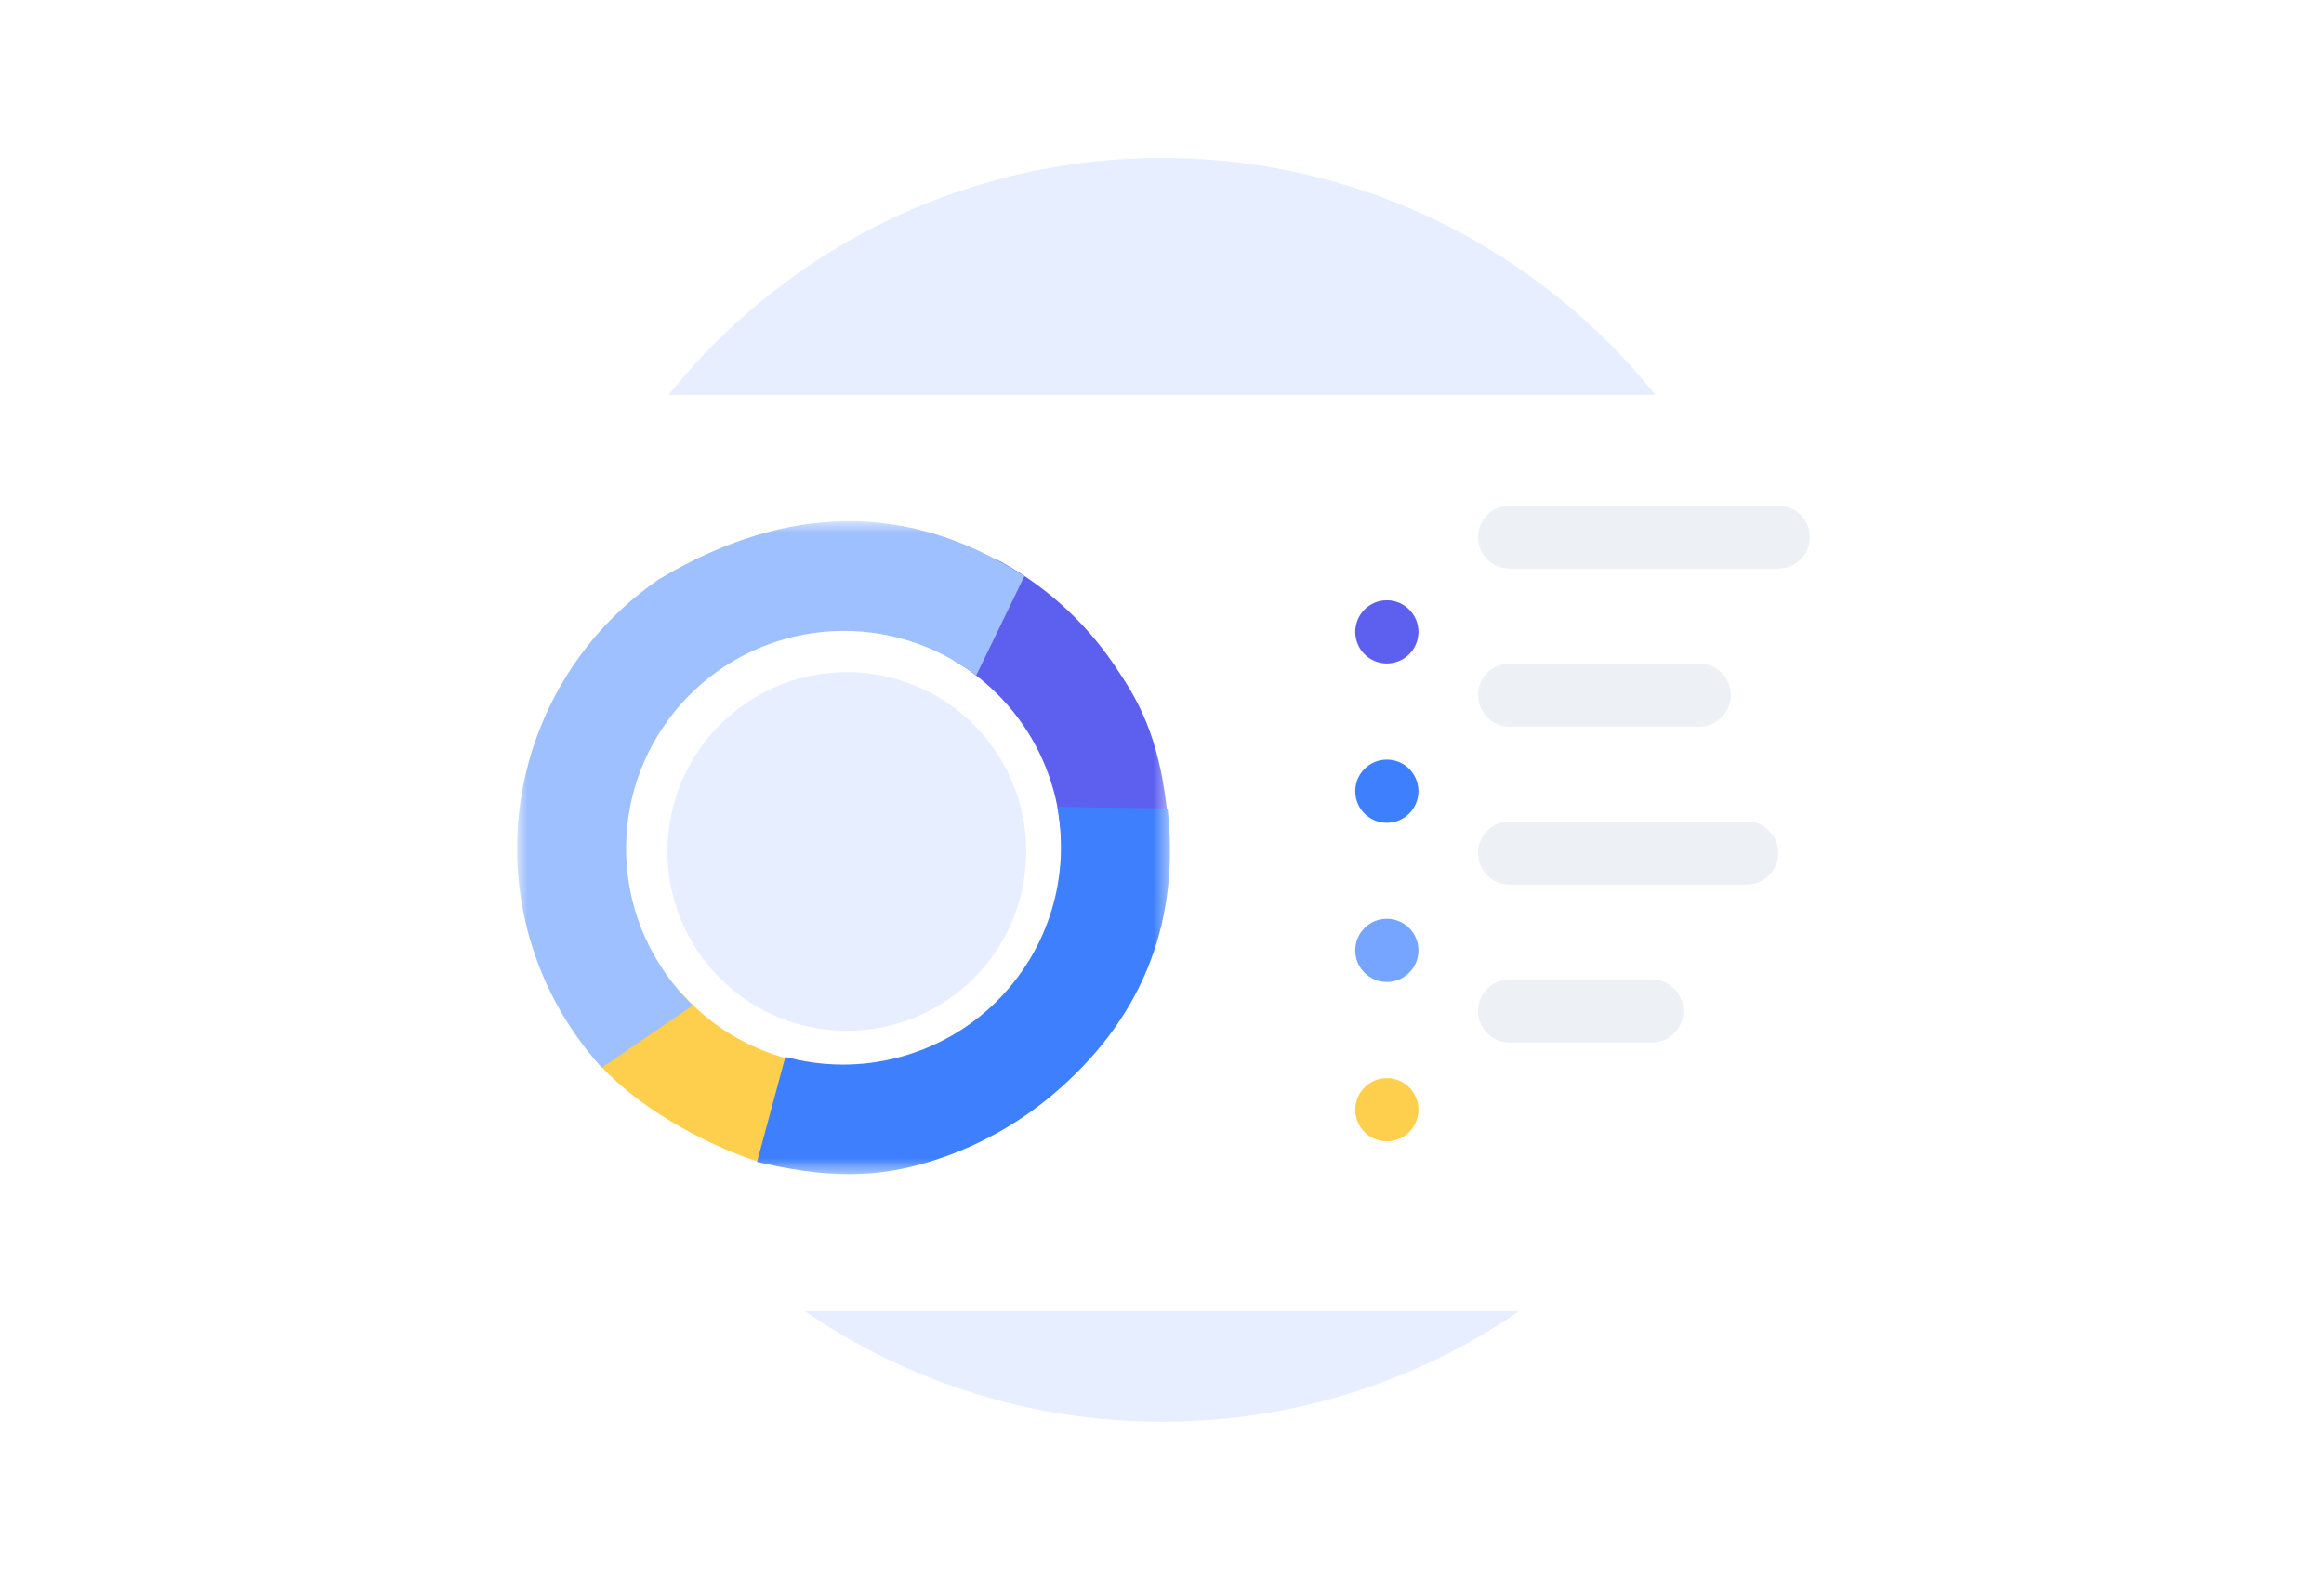 <svg width="130" height="89" viewBox="0 0 130 89" fill="none" xmlns="http://www.w3.org/2000/svg">
<path d="M65 79.552C84.526 79.552 100.356 63.722 100.356 44.195C100.356 24.669 84.526 8.839 65 8.839C45.473 8.839 29.644 24.669 29.644 44.195C29.644 63.722 45.473 79.552 65 79.552Z" fill="#E6EEFF"/>
<g filter="url(#filter0_dd_4_10856)">
<path d="M103.008 16.794H28.76C24.854 16.794 21.689 19.96 21.689 23.865V60.989C21.689 64.895 24.854 68.061 28.76 68.061H103.008C106.913 68.061 110.079 64.895 110.079 60.989V23.865C110.079 19.96 106.913 16.794 103.008 16.794Z" fill="white"/>
<mask id="mask0_4_10856" style="mask-type:luminance" maskUnits="userSpaceOnUse" x="28" y="23" width="38" height="38">
<path d="M65.449 23.866H28.925V60.39H65.449V23.866Z" fill="white"/>
</mask>
<g mask="url(#mask0_4_10856)">
<path d="M62.292 31.851C60.599 29.369 58.319 27.342 55.654 25.951C55.739 27.015 55.571 28.083 55.164 29.07C54.758 30.056 54.124 30.933 53.315 31.629C55.398 32.842 57.074 34.644 58.133 36.808C59.191 38.971 59.585 41.4 59.262 43.787C59.602 43.632 59.959 43.522 60.327 43.459L61.046 43.424C61.327 43.021 61.602 42.606 61.859 42.186C62.024 41.819 62.22 41.468 62.444 41.134C62.514 40.988 62.584 40.848 62.649 40.708C63.199 39.539 64.269 40.416 65.269 39.943C64.795 35.801 63.655 33.838 62.292 31.851Z" fill="#5D5FEF"/>
<path d="M44.91 58.082H45.068C44.992 57.708 44.91 57.34 44.805 56.966C44.764 56.808 44.711 56.651 44.67 56.493V56.452L44.249 55.12C44.132 54.742 44.089 54.346 44.12 53.952C41.811 53.347 39.732 52.075 38.143 50.295C37.09 51.399 35.899 52.363 34.599 53.163C34.155 53.453 33.675 53.685 33.172 53.852C35.389 56.528 39.278 58.666 42.395 59.694C43.29 58.812 43.588 58.082 44.91 58.082Z" fill="#FECE4D"/>
<path d="M38.762 50.949C38.162 50.373 37.623 49.737 37.154 49.05C35.516 46.662 34.785 43.769 35.089 40.891C35.394 38.013 36.715 35.337 38.817 33.343C40.918 31.35 43.661 30.17 46.555 30.014C49.448 29.858 52.303 30.738 54.606 32.494L57.302 26.938C50.869 22.767 43.979 22.849 36.873 27.102C32.873 29.84 30.127 34.053 29.236 38.814C28.345 43.575 29.384 48.495 32.124 52.491C32.591 53.174 33.105 53.824 33.662 54.437L38.762 50.949Z" fill="#9FC0FF"/>
<path d="M42.895 59.378L44.246 54.366C46.183 54.825 48.203 54.82 50.141 54.35C52.223 53.845 54.142 52.819 55.718 51.369C57.294 49.919 58.475 48.093 59.15 46.061C59.767 44.2 59.942 42.224 59.662 40.288L64.915 40.373C65.485 46.512 63.346 51.601 58.603 55.607C56.862 57.076 54.872 58.223 52.727 58.992C49.586 60.115 46.87 60.257 42.895 59.378Z" fill="#3D7FFC" stroke="#3D7FFC" stroke-width="0.884"/>
<path d="M47.371 52.374C52.912 52.374 57.405 47.881 57.405 42.34C57.405 36.798 52.912 32.306 47.371 32.306C41.829 32.306 37.337 36.798 37.337 42.34C37.337 47.881 41.829 52.374 47.371 52.374Z" fill="#E7EEFF"/>
</g>
<path d="M79.345 30.053C79.345 29.076 78.554 28.285 77.577 28.285C76.601 28.285 75.81 29.076 75.81 30.053C75.81 31.029 76.601 31.82 77.577 31.82C78.554 31.82 79.345 31.029 79.345 30.053Z" fill="#5D5FEF"/>
<path d="M79.345 38.968C79.345 37.991 78.554 37.2 77.577 37.2C76.601 37.2 75.81 37.991 75.81 38.968C75.81 39.944 76.601 40.736 77.577 40.736C78.554 40.736 79.345 39.944 79.345 38.968Z" fill="#3D7FFC"/>
<path d="M79.345 47.874C79.345 46.898 78.554 46.106 77.577 46.106C76.601 46.106 75.81 46.898 75.81 47.874C75.81 48.85 76.601 49.642 77.577 49.642C78.554 49.642 79.345 48.85 79.345 47.874Z" fill="#76A5FF"/>
<path d="M79.345 56.788C79.345 55.812 78.554 55.021 77.577 55.021C76.601 55.021 75.81 55.812 75.81 56.788C75.81 57.765 76.601 58.556 77.577 58.556C78.554 58.556 79.345 57.765 79.345 56.788Z" fill="#FECE4D"/>
</g>
<path d="M99.472 28.285H84.445C83.469 28.285 82.678 29.076 82.678 30.053C82.678 31.029 83.469 31.821 84.445 31.821H99.472C100.448 31.821 101.24 31.029 101.24 30.053C101.24 29.076 100.448 28.285 99.472 28.285Z" fill="#EDF1F6"/>
<path d="M95.052 37.124H84.445C83.469 37.124 82.678 37.916 82.678 38.892C82.678 39.868 83.469 40.66 84.445 40.66H95.052C96.029 40.66 96.82 39.868 96.82 38.892C96.82 37.916 96.029 37.124 95.052 37.124Z" fill="#EDF1F6"/>
<path d="M97.704 45.963H84.445C83.469 45.963 82.678 46.755 82.678 47.731C82.678 48.707 83.469 49.499 84.445 49.499H97.704C98.68 49.499 99.472 48.707 99.472 47.731C99.472 46.755 98.68 45.963 97.704 45.963Z" fill="#EDF1F6"/>
<path d="M92.401 54.802H84.445C83.469 54.802 82.678 55.594 82.678 56.57C82.678 57.546 83.469 58.338 84.445 58.338H92.401C93.377 58.338 94.168 57.546 94.168 56.57C94.168 55.594 93.377 54.802 92.401 54.802Z" fill="#EDF1F6"/>
<defs>
<filter id="filter0_dd_4_10856" x="11.082" y="7.955" width="109.604" height="72.48" filterUnits="userSpaceOnUse" color-interpolation-filters="sRGB">
<feFlood flood-opacity="0" result="BackgroundImageFix"/>
<feColorMatrix in="SourceAlpha" type="matrix" values="0 0 0 0 0 0 0 0 0 0 0 0 0 0 0 0 0 0 127 0" result="hardAlpha"/>
<feOffset dy="3.536"/>
<feGaussianBlur stdDeviation="4.42"/>
<feColorMatrix type="matrix" values="0 0 0 0 0.608 0 0 0 0 0.675 0 0 0 0 0.737 0 0 0 0.35 0"/>
<feBlend mode="normal" in2="BackgroundImageFix" result="effect1_dropShadow_4_10856"/>
<feColorMatrix in="SourceAlpha" type="matrix" values="0 0 0 0 0 0 0 0 0 0 0 0 0 0 0 0 0 0 127 0" result="hardAlpha"/>
<feOffset dy="1.768"/>
<feGaussianBlur stdDeviation="5.303"/>
<feColorMatrix type="matrix" values="0 0 0 0 0.896 0 0 0 0 0.93 0 0 0 0 0.996 0 0 0 0.5 0"/>
<feBlend mode="normal" in2="effect1_dropShadow_4_10856" result="effect2_dropShadow_4_10856"/>
<feBlend mode="normal" in="SourceGraphic" in2="effect2_dropShadow_4_10856" result="shape"/>
</filter>
</defs>
</svg>
